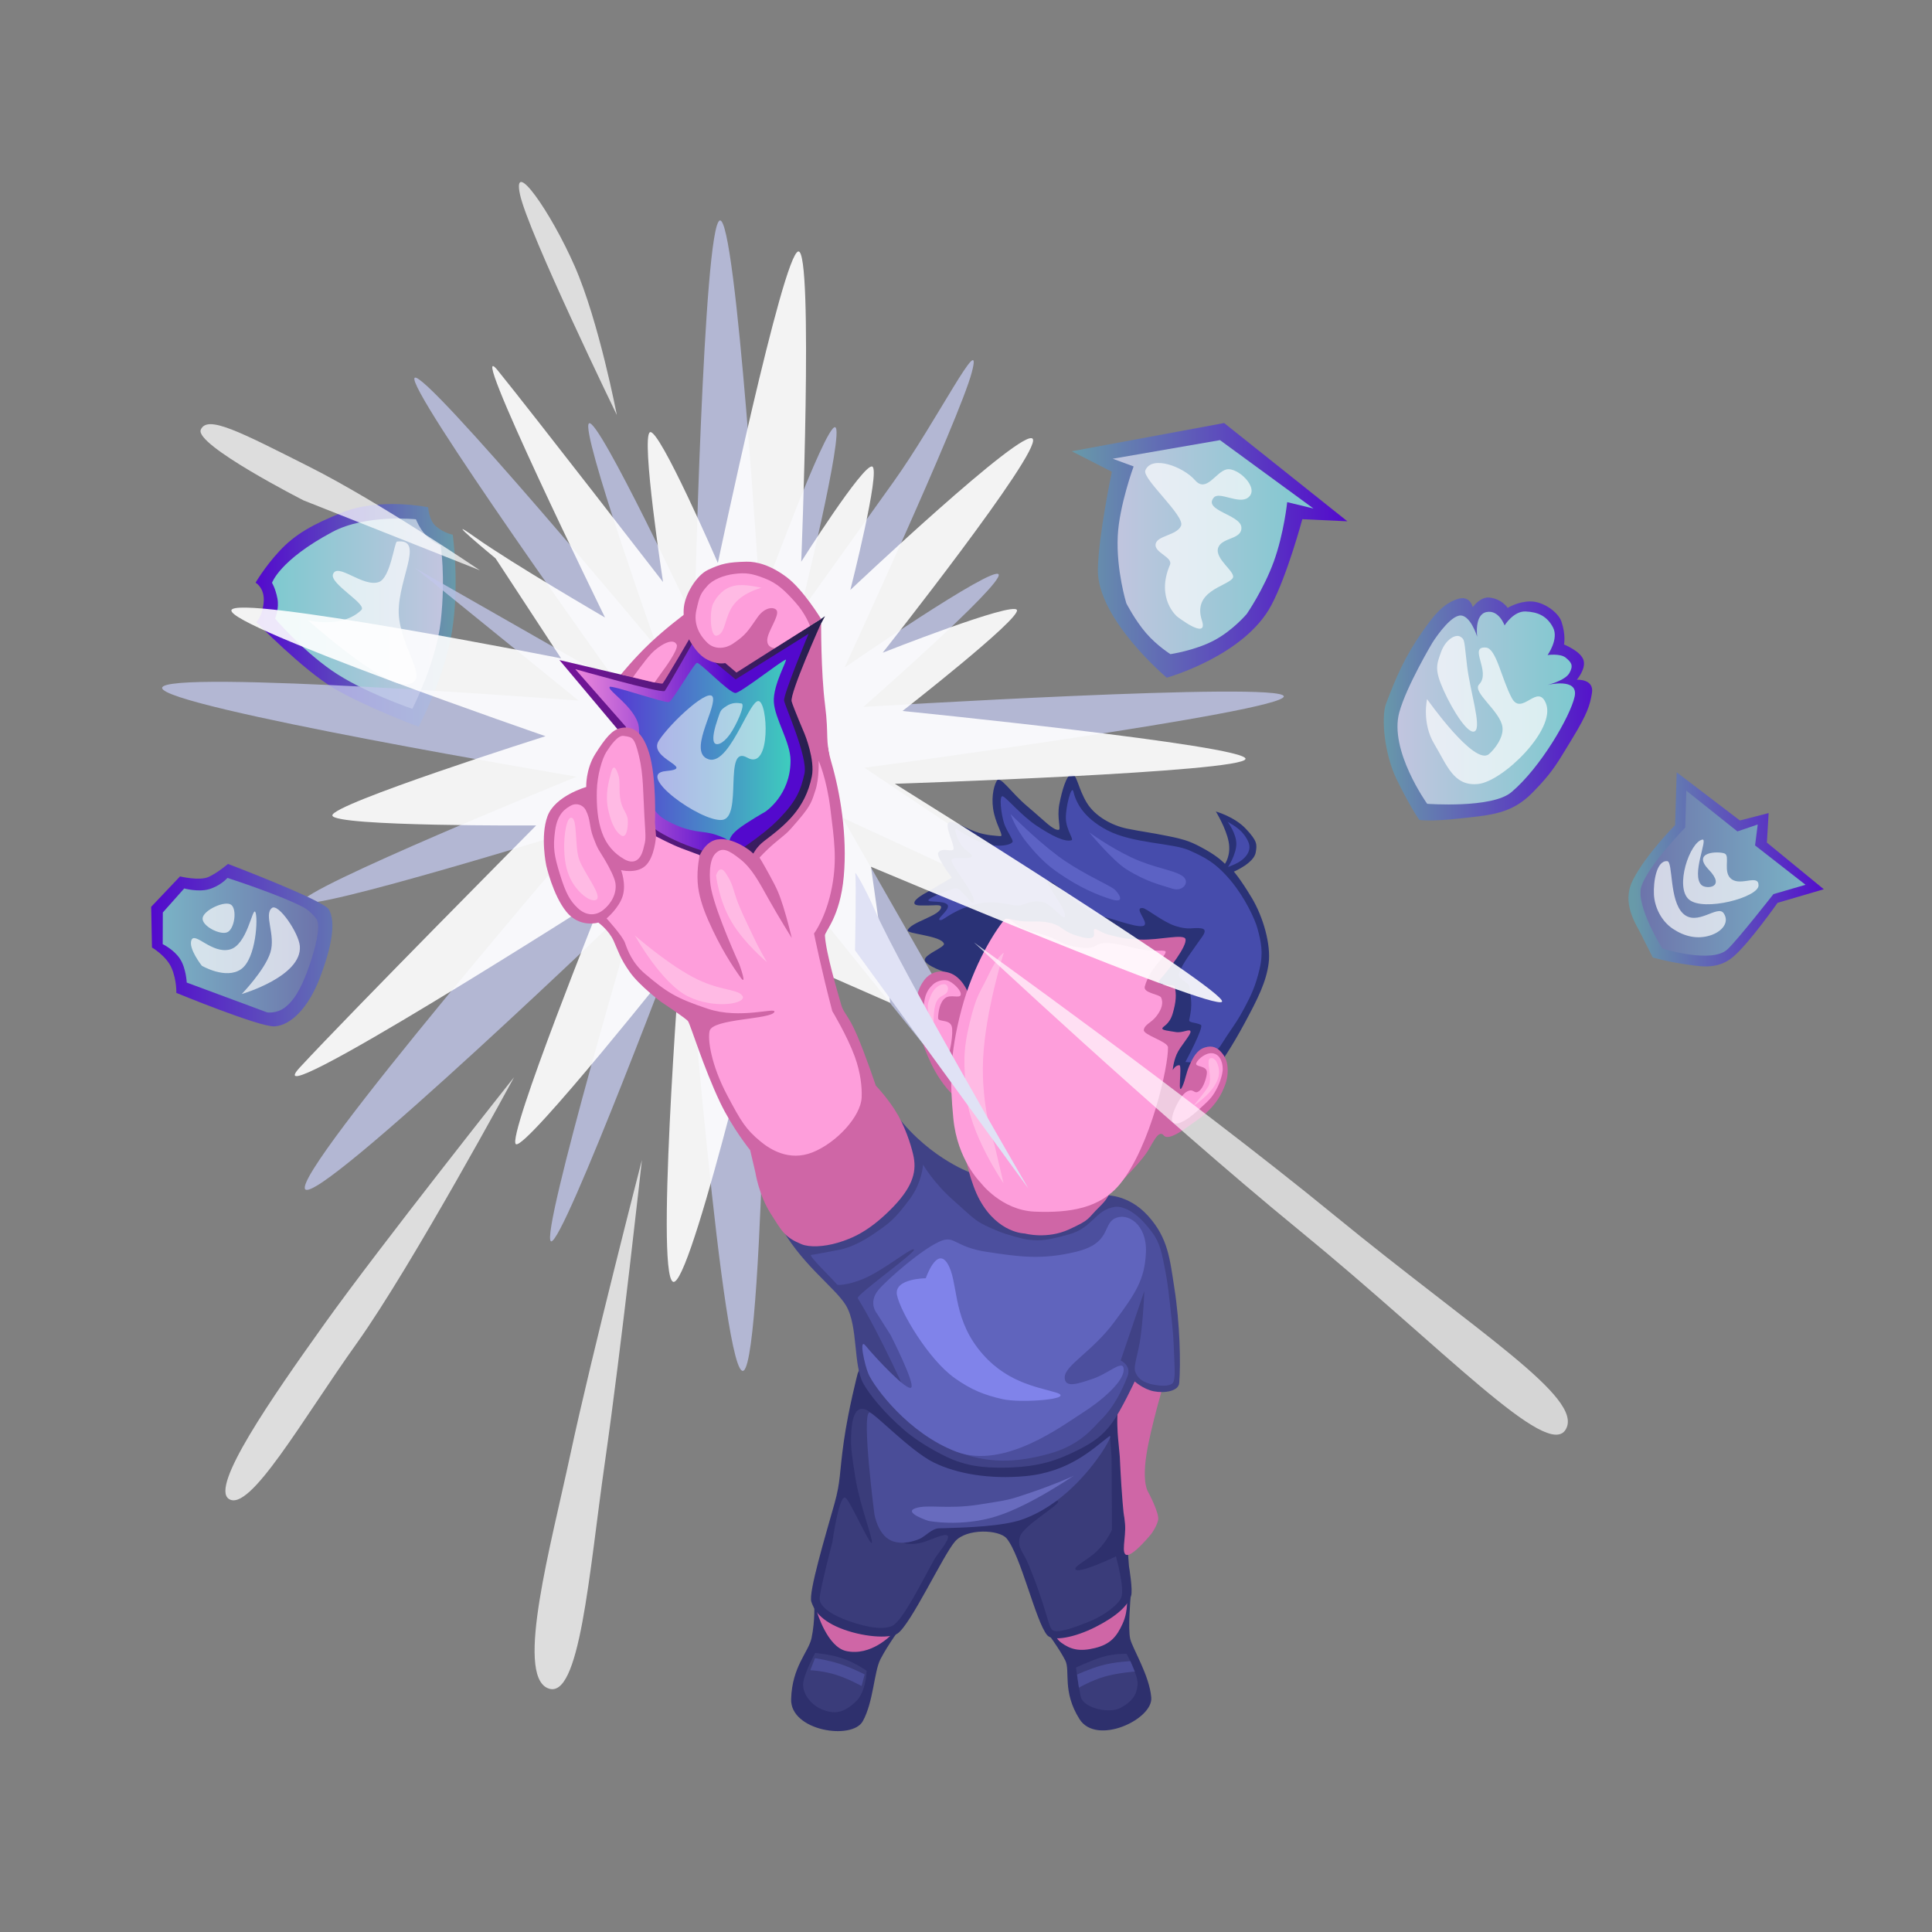 <?xml version="1.0" encoding="UTF-8" standalone="no"?>
<svg
   stroke-miterlimit="10"
   style="fill-rule:nonzero;clip-rule:evenodd;stroke-linecap:round;stroke-linejoin:round"
   viewBox="0 0 5000 5000"
   xml:space="preserve"
   version="1.1"
   id="svg1141"
   sodipodi:docname="stashh-of-the-day-nobg.svg"
   inkscape:version="1.2 (dc2aedaf03, 2022-05-15)"
   xmlns:inkscape="http://www.inkscape.org/namespaces/inkscape"
   xmlns:sodipodi="http://sodipodi.sourceforge.net/DTD/sodipodi-0.dtd"
   xmlns="http://www.w3.org/2000/svg"
   xmlns:svg="http://www.w3.org/2000/svg"
   xmlns:vectornator="http://vectornator.io"><rect x="0" y="0" width="5000" height="5000" fill="#808080" stroke="none"/><sodipodi:namedview
     id="namedview1143"
     pagecolor="#ffffff"
     bordercolor="#666666"
     borderopacity="1.0"
     inkscape:showpageshadow="2"
     inkscape:pageopacity="0.0"
     inkscape:pagecheckerboard="0"
     inkscape:deskcolor="#d1d1d1"
     showgrid="false"
     inkscape:zoom="0.1888"
     inkscape:cx="4759.0042"
     inkscape:cy="3471.928"
     inkscape:window-width="2496"
     inkscape:window-height="1575"
     inkscape:window-x="-9"
     inkscape:window-y="-9"
     inkscape:window-maximized="1"
     inkscape:current-layer="svg1141" /><defs
     id="defs1005"><linearGradient
       gradientUnits="userSpaceOnUse"
       id="a"
       x1="661.42"
       x2="1179.15"
       y1="1592.6"
       y2="1592.6"><stop
         offset="0"
         stop-color="#5309cd"
         id="stop930" /><stop
         offset="1"
         stop-color="#689aa9"
         id="stop932" /></linearGradient><linearGradient
       gradientUnits="userSpaceOnUse"
       id="b"
       x1="703.975"
       x2="1146.33"
       y1="1588.24"
       y2="1588.24"><stop
         offset="0"
         stop-color="#7ec9cf"
         id="stop935" /><stop
         offset="1"
         stop-color="#c2c5df"
         id="stop937" /></linearGradient><linearGradient
       gradientUnits="userSpaceOnUse"
       id="c"
       x1="1447.84"
       x2="2155.62"
       y1="1944.18"
       y2="1944.18"><stop
         offset="0"
         stop-color="#76149c"
         id="stop940" /><stop
         offset="1"
         stop-color="#212048"
         id="stop942" /></linearGradient><linearGradient
       gradientUnits="userSpaceOnUse"
       id="d"
       x1="1488.7"
       x2="2092.54"
       y1="1929.18"
       y2="1929.18"><stop
         offset="0"
         stop-color="#ec88db"
         id="stop945" /><stop
         offset=".661"
         stop-color="#5309cd"
         id="stop947" /></linearGradient><linearGradient
       gradientUnits="userSpaceOnUse"
       id="e"
       x1="1599.92"
       x2="2055.97"
       y1="1945.8"
       y2="1945.8"><stop
         offset="0"
         stop-color="#553dd2"
         id="stop950" /><stop
         offset="1"
         stop-color="#3dd0bd"
         id="stop952" /></linearGradient><linearGradient
       gradientUnits="userSpaceOnUse"
       id="f"
       x1="393.746"
       x2="1034.23"
       y1="2446.03"
       y2="2445.2"><stop
         offset="0"
         stop-color="#5309cd"
         id="stop955" /><stop
         offset="1"
         stop-color="#689aa9"
         id="stop957" /></linearGradient><linearGradient
       gradientUnits="userSpaceOnUse"
       id="g"
       x1="421.121"
       x2="823.495"
       y1="2446.24"
       y2="2446.24"><stop
         offset="0"
         stop-color="#7ab2c5"
         id="stop960" /><stop
         offset="1"
         stop-color="#6d74ab"
         id="stop962" /></linearGradient><linearGradient
       gradientUnits="userSpaceOnUse"
       id="h"
       x1="2773.75"
       x2="3487.01"
       y1="1424.32"
       y2="1424.32"><stop
         offset="0"
         stop-color="#689aa9"
         id="stop965" /><stop
         offset="1"
         stop-color="#5309cd"
         id="stop967" /></linearGradient><linearGradient
       gradientUnits="userSpaceOnUse"
       id="i"
       x1="2879.77"
       x2="3399.25"
       y1="1415.98"
       y2="1415.98"><stop
         offset="0"
         stop-color="#c2c5df"
         id="stop970" /><stop
         offset="1"
         stop-color="#7ec9cf"
         id="stop972" /></linearGradient><linearGradient
       gradientUnits="userSpaceOnUse"
       id="j"
       x1="3249.26"
       x2="3863.34"
       y1="2081.44"
       y2="2081.44"><stop
         offset="0"
         stop-color="#010111"
         id="stop975" /><stop
         offset="1"
         stop-color="#0d0b3b"
         id="stop977" /></linearGradient><linearGradient
       gradientUnits="userSpaceOnUse"
       id="k"
       x1="3573.1"
       x2="4160.37"
       y1="1816.62"
       y2="1816.62"><stop
         offset="0"
         stop-color="#689aa9"
         id="stop980" /><stop
         offset="1"
         stop-color="#5309cd"
         id="stop982" /></linearGradient><linearGradient
       gradientUnits="userSpaceOnUse"
       id="l"
       x1="3616.69"
       x2="4076.16"
       y1="1832.21"
       y2="1832.21"><stop
         offset="0"
         stop-color="#c2c5df"
         id="stop985" /><stop
         offset="1"
         stop-color="#7ec9cf"
         id="stop987" /></linearGradient><linearGradient
       gradientUnits="userSpaceOnUse"
       id="m"
       x1="4227.45"
       x2="4735.83"
       y1="2274.36"
       y2="2258.88"><stop
         offset="0"
         stop-color="#689aa9"
         id="stop990" /><stop
         offset="1"
         stop-color="#5309cd"
         id="stop992" /></linearGradient><linearGradient
       gradientUnits="userSpaceOnUse"
       id="n"
       x1="4245.59"
       x2="4672.73"
       y1="2259.73"
       y2="2259.73"><stop
         offset="0"
         stop-color="#6d74ab"
         id="stop995" /><stop
         offset="1"
         stop-color="#7ab2c5"
         id="stop997" /></linearGradient><linearGradient
       gradientUnits="userSpaceOnUse"
       id="o"
       x1="4376.75"
       x2="4413.22"
       y1="2244.69"
       y2="2244.69"><stop
         offset="0"
         stop-color="#6d74ab"
         id="stop1000" /><stop
         offset="1"
         stop-color="#7ab2c5"
         id="stop1002" /></linearGradient></defs><g
     vectornator:layerName="Слой 9"
     id="g1031"><path
       d="M661.42 1507.99s23.549-40.71 61.426-81.55c41.085-44.3 87.198-69.8 164.128-100.58 97.069-38.84 221.106-13.07 221.106-13.07s1.58 33.41 20.15 49.23c21.13 18 43.46 21.79 43.46 21.79s18.02 127.61-1.95 250.29c-19.96 122.67-86.41 246.69-86.41 246.69s-138.219-51.63-218.769-99.29c-80.549-47.67-201.384-171.61-201.384-171.61s15.433-12.7 19.146-50.54c3.713-37.85-20.903-51.36-20.903-51.36Z"
       fill="url(#a)"
       id="path1023" /><path
       d="M703.975 1508.42s18.961-58.39 155.921-131.57c87.677-46.85 216.544-32.91 216.544-32.91s8.95 23.54 25.21 40.71c16.85 17.8 38.71 27.21 38.71 27.21s13.18 79.27.37 195.48c-11.76 106.58-73.58 227.13-73.58 227.13s-128.411-43.53-208.154-98.9c-79.742-55.36-147.114-134.63-147.114-134.63s11.284-25.83 6.002-52.43c-5.281-26.6-13.909-40.09-13.909-40.09Z"
       fill="url(#b)"
       id="path1025" /><path
       d="M1027.33 1401.54c-6.63.81-16.77 94.79-47.175 104.89-41.768 13.88-106.894-51.97-118.368-20.23-8.96 24.79 89.037 77.14 73.395 92.46-50.258 49.22-138.539 26.32-138.539 26.32s195.156 174.43 255.817 166.35c60.67-8.07-5.45-76.73-19.14-167.54-13.7-90.81 71.8-211.83-5.99-202.25Z"
       fill="#fff"
       fill-opacity=".689"
       id="path1027" /><path
       d="M1797.07 1607.67s-248.77-529.45-272.74-512.04c-23.96 17.42 176.88 581.71 176.88 581.71s-602.33-722.473-628.07-699.556c-25.74 22.916 525.11 791.226 525.11 791.226l-523.67-298.85 422.49 342.85s-1076.208-82.03-1077.509-32.75c-1.301 49.28 1072.299 229.86 1072.299 229.86s-718.241 292.34-709.053 324c9.187 31.65 745.803-197.38 745.803-197.38s-770.371 894.2-738.996 940.74c31.376 46.55 864.506-754.57 864.506-754.57s-258.55 876.77-228.13 889.59c30.43 12.83 349.82-838.28 349.82-838.28s95.62 1214.41 149.15 1172.57c53.54-41.85 64.99-1339.96 64.99-1339.96l833.92 1034.6-643.24-1124.91 809.76 374.15-752.94-503.76s1085.68-145.29 1085.02-184.66c-.66-39.37-1087.66 27.17-1087.66 27.17s361.85-317.31 349.64-342.83c-12.21-25.51-398.47 240.77-398.47 240.77s297.36-643.39 328.96-763.493c31.6-120.1-91.38 127.713-202.55 283.093-111.17 155.38-242.13 338.43-242.13 338.43s116.73-473.34 91.04-479.84c-25.7-6.5-193.83 453.84-193.83 453.84s-62.03-1000.891-104.63-988.821c-42.6 12.069-65.77 1037.101-65.77 1037.101Z"
       fill="#c2c7eb"
       fill-opacity=".775"
       id="path1029" /></g><g
     vectornator:layerName="Слой 4"
     id="g1075"><path
       d="M2107.14 4148.99s2.85 43.82-6.91 90.45c-7.47 35.7-50.42 73.17-52.81 157.97-2.32 82.24 157.71 106.79 185.35 57.22 28.01-50.24 28.98-127.99 45.82-160.62 19.92-38.58 54.59-85.05 54.59-85.05l-64.93-80.22-161.11 20.25Zm599.48 70.95s35.18 46.81 50.4 77.43c13.31 26.77-8.56 79.9 36.69 151.65 43.89 69.59 190.47.83 185.8-55.73-4.72-57.33-48.16-126.14-54.45-151.62-6.42-26.02.99-108.34.99-108.34l-98.61-30.45-120.82 117.06Z"
       fill="#2e306d"
       id="path1033" /><path
       d="M2724.21 4210.94s2.85 26.09 22.36 40.34c24.3 17.76 47.64 23.62 87.25 13.82 39.61-9.79 55.97-28.8 71.69-63.4 15.88-34.91 10.5-72.15 10.5-72.15l-59.29 7.33-85.96 69.96-46.55 4.1Zm-610.15-40.24s26.54 91.26 75.78 102.15c64.37 14.24 116.66-41.76 116.66-41.76l-36.99-47.05-155.45-13.34Z"
       fill="#cf66a6"
       id="path1035" /><path
       d="M2219.56 3555.02s-23.91 91.6-35.87 175.99c-11.95 84.39-7.5 101.25-24.39 161.41-22.6 80.52-67.47 229.24-59.6 252.7 5.23 15.6 17.26 45.17 74.06 68.3 56.8 23.12 127.79 28.32 148.87 14.25 34.23-22.85 117.62-201.89 148.69-238.04 30.36-35.33 114.67-30.87 133.62-8.44 36.79 43.57 75.47 215.7 105.23 250.71 14.13 16.63 70.53 6.47 125.43-21.45 54.9-27.91 83.22-55.05 91.61-80.05 5.13-15.25-5.41-76.76-5.41-76.76l-24.31-318.58-1.24-110.01-467.22 66.16-199.63-160.1-9.84 23.91Z"
       fill="#2e306d"
       id="path1037" /><path
       d="M2738.49 3885.4c3.93 10.23-92.16 63.32-99.28 92.81-7.12 29.49 8.72 35.11 25.05 76.49 15.29 38.72 18.61 46.96 32.61 89.16 14 42.2 18.65 66.12 25.59 73.67 10.43 11.36 52.67-3.33 95.66-20.57 42.98-17.25 77.95-46.08 84-63.37 8.69-24.79-14.06-105.71-14.06-105.71s-102.53 49.53-105.1 32.29c-1.17-7.85 35-25.29 56.64-46.58 25.9-25.49 38.17-54.68 38.17-54.68l-1.03-188.4-4.12-53.53-127.65 125.6-121.48 94.71s111.07-62.12 115-51.89Zm-495.74-236.27c-40.36-19.33-39.77 58.46-40.19 74.31-.41 15.85.02 33.79 11.7 104.24 11.67 70.44 46.99 159.73 41.78 165.27-5.21 5.53-53.37-102.83-66.9-116.01-16.86-16.43-34.93 113.83-34.93 113.83s-34.02 130.09-33.05 147.7c.98 17.61 25.1 37.1 61.87 51.61 42.13 16.63 97.98 31.32 126.6 17.35 26.87-13.12 77.84-117.27 109.18-173.24 5.52-9.85 39.53-49.61 34.32-58.9-5.41-9.64-40.12 8.91-66.43 16.66-24.16 7.11-56.84 3.77-47.27-4.56 14.99-13.05 107.98-43.01 100.57-44.4-15.65-2.94-137.09-12.88-137.09-12.88l-4.9-71.41s9.83-178.41-55.26-209.57Z"
       fill="#3a3c7a"
       id="path1039" /><path
       d="M2923.91 3591.38c-30.07 19.81-30.81 38.5-32.12 73.45-1.18 31.64 2.33 63.21 2.33 63.21l3.88 41.45s2.72 63.42 7.13 116.58c4.4 53.17 3.23 23.23 6.43 57.76 3.19 34.54-12.29 81.76 6.34 80.39 18.63-1.37 61.71-54.6 61.71-54.6s12.99-17.33 17.49-34.97c4.5-17.64-25.91-73.84-25.91-73.84s-15.48-21.35-4.63-93.73c10.85-72.38 48.03-195.78 48.03-195.78s-59.63-33.16-91.16-21.27c-5.91 2.23 5.22 38.23.48 41.35Z"
       fill="#cf66a6"
       id="path1041" /><path
       d="M2014.05 3161.61c53.09 106.43 147.52 169.77 175.48 217.15 32.15 54.49 17.71 155.47 45.7 203.57 16.04 27.56 51.93 73.28 105.56 119.24 44.97 38.54 110.98 71.71 134.7 79.59 23.72 7.88 56.31 19.37 135.4 16.84 80.85-2.59 126.18-19.36 175.8-43.8 42.22-20.8 67.28-38.79 91.22-71.59 23.94-32.79 58.69-107.52 58.69-107.52s21.65 19.9 49.01 25.48c27.36 5.59 64.42.28 66.21-21.41 4.1-49.65 2.05-153.26-12.77-247.13-11.38-72.12-15.35-127.34-67.84-185.41-52.48-58.07-112.52-53.19-112.52-53.19l-144.33 96.37-120.91-50.28-82.35-104.95s-120.72-42.98-207.33-171.4c-71.72-106.34-336.96 203.72-289.72 298.44Z"
       fill="#404286"
       id="path1043" /><path
       d="M2579.29 2021.35c-8.93 16.19-15.19 49.3-6.52 85.1 8.21 33.92 25.57 58.25 16.32 57.46-10.58-.9-37.06-1.58-63.8-11.22-28.58-10.29-57.49-29.42-68.56-24.82-14.91 6.19 13.54 56.87 11.11 69.42-1.89 9.75-31.38-6.08-39.88 10.02-5.23 9.92 35.29 63.98 35.29 63.98l-66.02 38.83s-31.82 16.25-30.85 26.9c.74 8.09 16.83 6.18 37.08 6.26 18.37.06 34.67-3.63 31.83 6.6-5.97 21.51-78.06 36.25-86.18 57.75-3.5 9.28 87.17 13.59 93.82 34.69 2.9 9.2-49.3 26.86-49.58 41.75-.27 14.89 57.63 33.76 57.63 33.76l63.78 67.6 109.39-188.36 92.28 12.99 83.35 40.94 54.06-23.08 143.22 34.26 2.21 66.97-18.14 36.77 57.12 13.03-44.4 93.55 29.56 24.3-12.74 85.6 36.14 60.18 115.59-97.11s24.63-34.65 57.88-96.14c35.71-66.02 56.53-108.24 62.94-156.01 6.41-47.78-13.75-120.02-43.79-169.92-30.03-49.91-46.18-67.59-46.18-67.59s52.09-22.09 56.59-49.83c3.34-20.58 4.61-28.83-25.27-60.75-29.88-31.91-77.97-45.06-77.97-45.06s26.47 43.11 33.11 78.35c6.63 35.23-9.61 57.13-9.61 57.13s-15.1-17.19-50.19-36.76c-35.1-19.57-49.12-25.5-97.46-35.23-48.35-9.73-65.43-11.09-105.63-19.2-37.13-7.49-81.87-30.55-103.96-66.52-22.95-37.36-25.97-76.5-39.91-74.32-12.93 2.02-24.67 42.45-31.43 77.62-6.77 35.18 5.03 65.55-1.58 66.35-14.62 1.75-36.74-23.53-80.78-60.44-44.04-36.92-70.94-81.98-79.87-65.8Z"
       fill="#2a3276"
       id="path1045" /><path
       d="M2595.6 2060.96c-11.11-5.24-4.33 48.78 3.5 71.34 6.53 18.83 23.49 41.32 21.53 46.22-3.32 8.33-41.86 18.9-91.71-2.69-24.66-10.68-41.76-24.26-53.6-30.06-7.58-3.71 1.49 25.88 11.85 40.42 11.75 16.48 30.51 25.35 28.28 29.37-6.41 11.54-55.19-2.89-53.01 12.4 2.14 14.96 56.83 80.2 58.14 103.02 1.31 22.82-32.49-32.49-45.31-32.06-11.24.37-69.84 23.15-72.54 30.38-2.7 7.24 39.98-.02 49.45 12.37 9.48 12.39-37.19 41.46-16.24 39.32 6.98-.71 37.12-29.9 96.16-42.25 50.7-10.6 91.19 8.43 108.51 4.24 17.32-4.18 30.94-14.21 57.49-8.44 26.55 5.78 59.3 57.01 58 33.12-1.31-23.89-64.21-96.21-39.46-86.81 26.53 10.07 81.82 79.84 145.17 93.47 26.6 5.72 90.73 31.03 100.21 19.88 8.67-10.2-28.47-45.62-5-44.27 10.27.59 51.02 35.47 84.72 46.45 35.97 11.73 45.39 3.01 66.7 6.13 21.32 3.13 0 24.4-7.47 36.08-7.46 11.68-41.19 54.43-50 80.43-4.95 14.63 25.65 21.99 27.27 35.68 3.63 30.61 8.82 43.07-.52 84.58-1.84 8.17 14.69 5.75 30.1 12.97 9.4 4.41-39.96 95.99-39.96 95.99s39.6 7.36 67.31-17.81c27.72-25.17 19.84-19.65 41.29-51.57 21.44-31.93 27.01-38.41 44.41-71.01 17.39-32.59 28.29-55.86 38.76-99.4 10.46-43.53 3.9-71.09-5.15-105.09-6.35-23.88-32.57-80.52-69.56-124.57-39.6-47.15-68.07-60.53-106.98-78.07-42.38-19.1-145.99-17.48-211.88-51.83-65.89-34.35-82.02-75.77-88.14-100.3-4.82-19.29-20.18 40.02-19.5 69.42.69 29.39 21.44 54.71 14.75 56.54-18.7 5.1-51.43-11.91-89.81-37.17-38.39-25.26-76.64-71.19-87.76-76.42Z"
       fill="#464cac"
       id="path1047" /><path
       d="M2505.27 2568.8s-15.6-41.4-49.39-51.42c-26.75-7.94-50.32-.54-65.66 21.38-12.83 18.32-16.21 32.74-20.47 56.19-4.25 23.45 9.78 79.41 9.78 79.41s19.71 68.85 52.62 117.67c28.77 42.67 43.64 47.31 43.64 47.31s12.7 181.67 60.19 267.14c47.5 85.47 116 85.78 116 85.78s57.42 15.87 114.94-10.67c57.53-26.53 45.39-25.99 78.79-58.63 33.39-32.63 22.11-40.04 37.57-58.09 15.25-17.77 13.64.2 21.3-9.05 11.89-14.38 39.83-40.4 61.69-70.76 15.11-20.99 31.01-64.29 45.58-46.53 13.51 16.46 60.71-21.78 88.88-41.57 28.17-19.78 50.55-46.2 62.12-71.11 8.85-19.07 14.54-34.14 14.42-55.38-.13-21.25-4.88-33.3-15.42-45.97-10.54-12.67-23.67-20.04-44.11-13.52-20.44 6.52-30.42 26.14-39.33 46.12-8.91 19.97-10.46 36.62-17.82 53.39-15.01 34.19-.43-53.13-8.27-53.71-9.92-.74-17.28 12.34-17.28 12.34s1.38-19.92 10.1-40.42c8.73-20.5 37.49-50.92 35.87-59.25-1.62-8.32-19.9 4.62-38.27 1.47-18.37-3.15-36.05-4.41-34.62-9.77 1.44-5.37 18.22-9.2 26.81-38.12 8.59-28.92 10.37-50.48 4.98-69.56-2.3-8.12-55.42.56-36.53-20.18 22.44-24.64 68.32-84.44 64.81-102.47-2.96-15.28-68.31 2.69-116.44.8-48.13-1.89-49.17-5.28-74.59-10.55-25.42-5.27-34.91-15.67-42.44-16.46-10.99-1.14 6.79 21.68-14.02 23.33-11.03.87-28.28-4.1-43.55-9.62-25.46-9.21-30.97-22.51-56.67-29.16-28.92-7.48-46.78-2.25-76.64-5.17-29.85-2.92-36.89-11.12-44.55-2.29-37.87 43.6-94.02 187.1-94.02 187.1Z"
       fill="#cf66a6"
       id="path1049" /><path
       d="M2599.68 2380.04c-22.18 25.68-80.18 114.41-111.36 232.57-31.18 118.16-30.1 188.92-21.07 282.25 10.31 106.58 70.07 165.26 70.07 165.26s53.65 72.03 140.68 75.6c91.82 3.76 169.7-9.03 220.88-71.91 79.03-97.09 125.29-305.48 123.84-353.35-.46-15.35-65.11-31.96-62.56-45.39 2.74-14.45 18.97-17.57 32.67-35.24 14.47-18.68 18.03-34.66 12.32-47.89-3.89-8.98-47.24-11.73-42.47-28.83 14.1-50.54 56.27-79.64 53.89-90.2-1.24-5.55-25.1-.03-57.75-4.83s-51.41-14.51-89.84-17.33c-38.43-2.83-25.85 17.58-73.24 11.74-47.4-5.83-51.01-18.22-87.63-30.43s-35.8-9.33-58.86-18.42c-23.07-9.09-40.7-33.87-49.57-23.6Z"
       fill="#fe9edb"
       id="path1051" /><path
       d="M1857.82 1456.93s-151.91-350.59-175.72-338.34c-23.81 12.25 33.8 387.63 33.8 387.63s-338.03-436.88-427.79-547.664c-89.76-110.78 277.62 639.494 277.62 639.494s-239.87-139.38-336.29-207.86c-96.41-68.47 51.89 53.87 51.89 53.87l1.65 1.71L1452 1703.76s-845.966-167.26-853.146-124.24c-7.18 43.01 812.836 325.72 812.836 325.72s-556.011 176.41-551.552 205.31c4.46 28.89 527.372 25.74 527.372 25.74s-480.382 484.4-611.759 626.5c-131.378 142.1 785.749-443.43 785.749-443.43s-252.23 626.74-226.25 641.8c25.97 15.07 425.24-487.78 425.24-487.78s-67.92 873.42-14.38 843.48c53.55-29.93 247.71-857.51 247.71-857.51l310.09 136-49.84-352.16s891.62 375.87 908.42 349.27c16.81-26.61-846.64-564.04-846.64-564.04s903.36-29.84 907.56-64.42c4.2-34.59-887.71-123.98-887.71-123.98s304.1-237.23 296.16-261.13c-7.94-23.89-347.45 110.31-347.45 110.31s410.27-518.54 388.41-553.28c-21.86-34.74-472.14 390.89-472.14 390.89s79.15-310.47 56.69-319.4c-22.47-8.92-183.76 246.23-183.76 246.23s32.52-808.129-7.51-802.913c-40.03 5.217-208.28 806.203-208.28 806.203Z"
       fill="#fff"
       fill-opacity=".902"
       id="path1053" /><path
       d="m1709.36 1764.87 4.59-12.2 57.81-159.7 139.94 139.86 213.85-131.6 9.59-6.6-10.34 19.56-27.42 125.4s22.1 82.01 36.04 147.89c16.43 77.66 22.2 148.65 22.2 148.65s-20.23 66.52-55.7 109.69c-35.46 43.17-96.67 60.96-96.67 60.96l-43.63 58.58-39.4 30.03-43.1-30.23-63.47-5.13s-176.79-44.09-229.12-166.16c-11.82-27.56-22.79-73.7-25.09-126.97-1.09-25.15 39.62-78.56 39.62-78.56l-151.22-180.09 155.95 36.7 105.57 19.92Z"
       fill="url(#c)"
       id="path1055" /><path
       d="m1488.7 1731.72 131.39 149.51-21.93 148.34s37.41 83.73 117.41 128.94c80 45.21 169.85 59.62 169.85 59.62s85.33-51.12 132.59-100.76c43.74-45.95 54.16-72.07 63.88-115.19 9.51-42.2-51.14-176.68-52.67-189.08-1.99-16.08 63.32-172.87 63.32-172.87l-188.89 118.06-112.15-92.68s-68.92 121.57-71.42 122.78c-11.9 5.78-231.38-56.67-231.38-56.67Z"
       fill="url(#d)"
       id="path1057" /><path
       d="M1803.77 1715.45c-7.8 1.41-62.59 97.85-72.42 101.46-9.83 3.6-149.76-44.96-153.65-39.14-4.3 6.43 27.82 27.97 51.94 57.28 8.72 10.58 16.39 22.18 20.92 34.45 11.39 30.78-11.53 96.96 11.96 162.97 23.49 66.01 43.65 81.31 68.38 94.1 61.17 31.64 86.97 22.1 120.43 33.45 33.46 11.34 30.6 14.59 30.6 14.59l6.43.65s-.53-11.75 21.47-29.27c22.01-17.52 70.5-45.14 70.5-45.14s65.45-42.21 65.58-132.25c.08-48.11-40.73-107.72-43.24-152.16-2.51-44.44 37.25-111.36 30.71-109.26-12.73 4.08-117.75 86.83-130.25 86.3-16.75-.71-91.56-79.44-99.36-78.03Z"
       fill="url(#e)"
       id="path1059" /><path
       d="M1603.64 1884.92c-20.04 4.91-37.55 25.94-62.87 65.98-25.33 40.04-23.68 85.84-23.68 85.84s-80.92 22.88-100.2 75.71c-19.29 52.83-3.09 127.85-3.09 127.85s16.86 75.64 51.69 118.99c34.83 43.35 82.85 28.29 82.85 28.29s27.12 19.21 39.77 47.35c12.65 28.14 16.87 45.52 42 80.95 25.13 35.44 80.56 76.79 80.56 76.79s64.8 42.82 69.92 50.16c6.58 9.45 39.64 118.81 82.92 209.94 31.69 66.73 77.91 123.87 77.91 123.87l13.38 57.12s9.12 58.98 39.3 106.37c30.18 47.39 36.66 61.92 80.44 79.95 20.35 8.37 57.11 6.79 92.86-3.67 41.27-12.07 82.07-31.58 135.37-84.08 56.76-55.89 69.65-96.15 61.97-137.24-3.34-17.87-16.41-66.16-40.21-108.22-23.61-41.73-57.97-77.3-57.97-77.3s-26.21-78.31-48.5-130.35c-22.3-52.03-34.61-56.66-40.67-77.79-10.21-35.54-39.87-135.09-42.49-180.03-.66-11.15 39.2-46.86 48.78-153.16 9.57-106.3-9.43-217.08-31.67-293.84-17.73-61.17-5.98-64.73-16.83-150.55-10.85-85.81-10.08-211.22-10.08-211.22s-81.77 182.09-76.34 202.58c3.84 14.45 33.59 84.24 33.59 84.24s27.53 66.81 18.64 110.09c-17.32 84.36-68.5 125.45-122.91 166.73-20.33 15.43-28.36 32.81-28.36 32.81l-10.44-8.81s-50.6-39.32-90.51-25.79c-32.92 11.16-44.89 57.51-44.89 57.51l-8.26 33.71-89.6-10.29-6.94-75.78-4.09-51.23s4.96-115.93-15.6-181.44c-20.56-65.51-52.23-67.8-75.75-62.04Z"
       fill="#cf66a6"
       id="path1061" /><path
       d="M1769.88 1571.37c-3.6 33.57 7.62 71.77 7.62 71.77s19.39 44.24 48.33 61.43c28.93 17.19 51.08 11.44 51.08 11.44l28.95 24.56 219.03-138.84s-45.47-74.61-87.38-106.75c-41.92-32.16-79.36-41.98-105.97-41.34-46.96 1.12-65.12 5.07-99.26 21.2-30.13 14.23-58.8 62.97-62.4 96.53Z"
       fill="#cf66a6"
       id="path1063" /><path
       d="M1606.92 1745.67s34.08-42.19 75.13-81.1c41.04-38.91 89.04-74.53 89.04-74.53l20.83 49.98s-72.98 126.02-77.27 128.94c-4.28 2.92-107.73-23.29-107.73-23.29Z"
       fill="#cf66a6"
       id="path1065" /><path
       d="M2354.57 3102.96c-39.57 52.92-50.5 60.85-93.23 90.2-32.79 22.52-64.57 36.7-90.21 41.44-24.57 4.54-59 11.59-71.81 13.12-8.62 1.03 55.59 62.39 66.79 76.45 3.15 3.95 43.59-1.55 81.08-20.38 10.09-5.07 20.46-11 30.68-17.23 43.32-26.45 83.76-58.33 87.63-52.67 4.78 7-150.61 117.94-145.71 125.82 57.54 92.61 134.59 265.97 134.59 265.97s28.05 94.13 115.05 128.63c87.01 34.51 158.14 31.37 242.96 8.74 84.83-22.63 117.12-69.41 138.37-90.17 33.31-32.54 55.24-79.75 67.23-111.05 10.86-28.32-17.74-40.82-17.74-40.82l61.18-179.69s-2.15 64.88-9.85 120.69c-5.6 40.6-18.66 73.51-13.86 87.3 8.86 25.52 32.83 31.81 53.94 35.27 21.03 3.46 38.95 1.63 44.08-6.22 7.3-11.17 3.53-48.27 2.2-88.41-1.33-40.14-4.6-64.71-10.34-117.24s-8.24-67.55-17.26-111.47c-9.02-43.9-17.72-61.92-48.77-96.41-31.04-34.49-60.43-43.68-75.41-41.55-52.94 7.53-56.56 54.38-121.44 71.83-52.28 14.07-67.92 17.04-104.37 13.14-12.62-1.35-55.86-13.5-72.87-20.33-66.16-26.56-64.05-32.35-118.13-79.67s-80.43-94.34-80.43-94.34-2.41 46.32-34.35 89.05Z"
       fill="#4c4f9e"
       id="path1067" /><path
       d="M2109.55 4277.87s-31.6 58.39-31.13 82.7c.48 24.3 20.48 53.36 53.46 65.21 32.98 11.85 54.6 4.02 82.33-21.45 27.72-25.48 28.57-80.45 28.57-80.45s-27.91-20.1-61.22-31.6c-33.3-11.51-72.01-14.41-72.01-14.41Zm674.91 37.74s38.38-18.05 68.19-27.29c29.81-9.24 62.76-8.37 62.76-8.37s31.09 55.35 28.66 80.61c-2.48 25.72-13.2 42.4-43.54 59.16-30.33 16.77-96.58-.04-103.22-27.71-6.64-27.68-12.85-76.4-12.85-76.4Z"
       fill="#3a3c7a"
       id="path1069" /><path
       d="m2109.08 4291.4-12.02 31.13s31.91 1.21 65.11 11.43c33.19 10.22 67.65 29.47 67.65 29.47l7.96-30.02s-32.12-16.76-64.29-27.26c-32.17-10.51-64.41-14.75-64.41-14.75Zm678.38 42.43 4.75 33.82s32.22-18.49 65.54-28.31c33.31-9.82 79.02-13.39 79.02-13.39l-11.27-26.89s-41.07 1.82-73.68 10.84c-32.62 9.03-64.36 23.93-64.36 23.93Z"
       fill="#4a4d98"
       id="path1071" /><path
       d="M1476.44 3762.33c-50.67 237.07-142.83 569.76-59.28 606.49 83.55 36.73 107.33-299.43 148.21-583.69 42.83-297.87 95.93-783.26 95.93-783.26s-130.34 505.42-184.86 760.46Zm-635.332-338.04c-141.438 197.98-296.544 422.49-249.053 454.79 54.142 36.81 189.911-204.83 331.348-402.82 141.437-197.98 407.147-688.68 407.147-688.68s-348.005 438.72-489.442 636.71Zm-39.899-2215.96c-180.63-91.01-264.879-135.37-281.581-96.33-16.702 39.04 265.834 182.94 265.834 182.94l456.688 181.1s-260.31-176.7-440.941-267.71Zm544.501-705.209c20.56 97.104 250.62 570.819 250.62 570.819s-46.34-242.15-108.99-384.854c-62.66-142.705-162.2-283.07-141.63-185.965Z"
       fill="#fff"
       fill-opacity=".733"
       id="path1073" /></g><g
     vectornator:layerName="Слой 3"
     id="g1085"><path
       d="M3096.14 2750.76c-5.59 11.99 27.63 5.15 27.3 25-.17 9.83-7.87 39.36-20.88 48.4-13.24 9.2-12.71-10.39-32.74 2.01-16.83 10.41-42.72 64.56-35.54 76.82 7.17 12.26 33.48.24 64.25-27.78 30.76-28.02 36.51-32.85 48.1-53.2 11.59-20.35 16.9-42.77 17.56-50.9 1.31-16.27-4.1-40.06-23.22-44.76-18.5-4.55-39.91 13.84-44.83 24.41Zm-644.63-213.37c12.02 2.87 36.23 24.25 34.98 36.27-1.26 12.01-25.93-1.57-40.32 9.31-14.39 10.89-17.78 36.12-18.43 51.21-.58 13.25 34.6.28 36.46 28.09 1.85 27.8-9 87.05-23.44 88.01-14.43.97-25.83-48.36-36.43-81.18-10.59-32.83-16.04-47.33-12.69-74.5 3.35-27.16 14.26-38.46 22.83-46.7 8.57-8.23 25.01-13.38 37.04-10.51Zm-600.1-328.36c-17.48 17.73-16.36 65.73-10.68 92.62 14.06 66.59 72.6 193.85 72.6 193.85s22.52 61.59 2.38 33.03c-20.15-28.56-51.23-74.96-82.96-147.25-14.41-32.82-25.09-66.05-27.17-97.43-2.49-37.75 5.29-70.84 5.29-70.84s-19.45-7.06-47.22-17.61c-27.77-10.56-65.93-30.91-65.93-30.91s-3.09 54.96-28.16 76.87c-23.48 20.51-62.26 10.5-62.26 10.5s13.76 35.27 4.39 66.54c-9.38 31.26-41.89 58.52-41.89 58.52s41.42 45.08 47.79 63.5c6.8 19.68 19.07 52.3 52.31 80.33 55.36 46.68 78.88 62.47 162.37 90.1 83.48 27.63 175.92-4.74 171.89 7.73-6.46 20.03-159.83 17.03-167.68 49.41-5.35 22.05 3.66 87.48 45.51 166.62 36.42 68.88 48.58 88.32 86.15 119.45 23.81 19.72 73.66 52.67 135.04 28.08 61.37-24.59 124.66-92.65 126.79-142.15 1.08-25.14-2.35-63.48-18.09-106.29-19.76-53.73-57.92-116.84-57.92-116.84-28.01-105.79-47.3-200.9-47.3-200.9s31.87-41.8 46.73-121.64c13.22-71.06 5.48-120.88-4.26-200.39-9.75-79.51-30.5-125.05-30.5-125.05s1.82 46.27-8.36 76.51c-9.18 27.22-10.07 37.06-43.64 76.52-33.57 39.45-29.72 32.82-60.5 58.79-26.12 22.05-40.41 38.88-40.41 38.88s7.86 12.19 26.36 46.12 23.79 45.31 35.03 80.66c11.25 35.36 21.96 81.18 21.96 81.18s-32.68-52.04-60.36-101.44c-23.83-42.51-42.36-78.52-73.03-102.63-30.67-24.12-46.8-32.18-64.27-14.44Z"
       fill="#fe9edb"
       id="path1077" /><path
       d="M1515.92 2096.57c13.11 25.18 8.47 41.13 19.36 70.34 12.25 32.87 14.73 32.49 29.08 56.59 14.35 24.09 26.57 49.06 28.45 62.41 3.72 26.44-10.78 52.71-32.03 69.4-21.25 16.68-45.89 13.65-66.04-5.63-18.98-18.16-30.18-36.55-45.38-86.01-15.2-49.45-18.98-70.16-12.64-114.86 6.34-44.71 27.74-56.57 40.92-64.08 13.19-7.5 30.84-2.45 38.28 11.84Zm97.98-192.07c22.95 3.48 27.53 2.41 39.57 51.04 12.05 48.62 10.72 97.6 14.33 158.42 3.61 60.82 4.25 56.22-3.14 84.24-7.38 28.01-24.23 39.9-49.68 25.11-25.51-14.83-45.45-36.32-57.07-68.91-11.21-31.45-14.27-67.71-13.34-107.79.94-40.08 13.64-83.45 24.93-100.94 11.29-17.49 29.62-43.42 44.4-41.17Zm137.48-235.81c5.44 12.63-37.52 69.57-34.8 65.81 2.71-3.75-22.65 31.83-22.65 31.83l-55.87-13.58s29.98-42.72 47.86-61.64 56.29-43.75 65.46-22.42Zm50.9-90.01c-8.45 37.2 9.03 66.47 28.62 85.15 19.58 18.68 47.84 14.35 65.81 2.14 33.99-23.09 38.19-31.81 63.92-68.66 20.34-29.14 46.33-26.73 50.06-16.24 5.27 14.85-24.36 53.9-25.06 75.09-.7 21.18 19.47 21.17 19.47 21.17l91.15-57.39s-11.01-31.4-38.14-61.5c-27.13-30.09-46.23-48.92-79.12-61.68-32.9-12.76-49.06-15.35-79.65-11.31-25.71 3.39-54 13.88-68.88 30.9-17.46 19.96-19.74 25.13-28.18 62.33Z"
       fill="#fe9edb"
       id="path1079" /><path
       d="M3177.33 2127.13s22.15 29.47 22.31 56.42c.15 26.95-21.47 60.36-21.47 60.36s19.79-7.92 25.85-11.48c13.06-7.68 24.38-18.01 28.35-31.58 3.27-11.2.45-22.97-13.31-41.4-13.76-18.42-41.73-32.32-41.73-32.32Z"
       fill="#464cac"
       id="path1081" /><path
       d="M2272.69 3339.17c21.5-26.7 119.48-111.97 164.87-128.53 33.75-12.31 35.04 16.95 116.98 29.33 81.95 12.38 141.76 21.29 231.28-.66 89.52-21.94 67.38-70.03 99.39-86.06 33.15-16.6 83.13 16.01 80.5 86.75-2.63 70.74-26.27 106.36-82.18 181.67-55.91 75.32-127.07 111.67-128.07 142.09-1 30.43 35.71 16.9 72.18 4.73 42.9-14.31 80.66-53.28 80.5-23.39-.16 29.89-54.18 77.98-106.37 111.09-52.19 33.11-202.87 147.57-326.87 100.79-124-46.78-211.95-166.72-227.14-200.73-9.72-21.77-26.17-96.48-7.69-73.72 24.4 30.07 109.59 121.11 118.47 108.03 8.87-13.09-53.88-135.87-53.88-135.87l-34.44-54.25s-24.63-27.62 2.47-61.27Z"
       fill="#6064bd"
       id="path1083" /></g><g
     vectornator:layerName="Слой 2"
     id="g1139"><path
       d="M1864.36 2250.35c-7.18 1.45-11.11 15.19-11.11 15.19s6.57 63.25 39.54 119.43c32.97 56.19 92.32 105.31 92.32 105.31s-17.73-28.3-36.91-69.45c-19.18-41.14-19.77-40.18-34.06-73.66-14.29-33.49-16.62-55.02-27.62-73.86-11.01-18.83-14.97-24.42-22.16-22.96Zm-9.35-605.21c-17.96 4.22-18.95-64.64-9.32-83.28 9.93-19.24 26.98-40.29 55.32-46 28.33-5.71 64.64 5.11 69.15 5.11 4.51 0-42.54 8.87-69.45 41.49-26.91 32.62-21.35 76.97-45.7 82.68Zm-273.82 355.32c-6.35 23.72-15.39 55.82-7.12 95.08 8.27 39.25 21.55 59.7 34.24 66.99 12.69 7.29 16.75-18.4 16.53-37.83-.23-19.42-13.35-26.95-18.74-52.72-5.4-25.77.2-49.53-6.17-67.58-6.37-18.05-12.38-27.66-18.74-3.94Zm-104.73 116.01c-14.05 3.57-24.61 86.77-7.57 139.51 17.03 52.75 63.46 83.57 75.71 71.48 12.24-12.09-30.45-65.15-44.66-100.19-14.21-35.03-3.46-115.89-23.48-110.8Z"
       fill="#ffbae4"
       id="path1087" /><path
       d="M2818.91 2154.05s59.77 72.64 95.78 95.37c53.67 33.89 92.38 41.47 119.75 50.55 27.36 9.07 48.74-19.08 23.53-34.35-25.2-15.26-73.65-19.9-130.7-46.96-57.05-27.06-108.36-64.61-108.36-64.61Zm-203.44-46.98s64.29 64.68 122.46 108.13c25.84 19.29 54.75 36.2 80.11 50 31.74 17.29 57.92 29.72 65.53 35.94 10.52 8.6 31.94 38.66-7.4 26.33-39.35-12.32-81.38-30.38-135.35-67.27-28.83-19.7-50.43-39.19-81.77-77.47-31.34-38.28-43.58-75.66-43.58-75.66Z"
       fill="#5c62c4"
       id="path1089" /><path
       d="M2450.52 2568.32c-7.49 11.22-22.33 5.98-30.09 33-7.76 27.01-2.59 77.96-2.59 77.96s-22.08-62.92-15.53-84.44c6.55-21.51 13.09-34.86 27.18-43.67 5.17-3.23 15.53-6.63 20.38-1.62 4.85 5.02 4.53 12.94.65 18.77Zm147.3-102.68s-47.6 149.88-53.56 274.48c-5.95 124.59 29.76 223.9 29.76 223.9l23.06 98.19s-89.43-129.62-96.7-233.57c-5.21-74.39-9.49-103.58 8.92-180.76 18.41-77.17 27.9-79.22 49.84-126.45 21.95-47.24 38.68-55.79 38.68-55.79Zm535.07 272.93c-14.03 3.25 6.62 51.71-5.25 71.94-11.87 20.23-39.98 52-39.98 52s20.45-11.87 40.68-33.81c14.51-15.73 25.27-33.09 26.45-51.11 1.13-17.38-7.88-42.28-21.9-39.02Zm-1489.68-317.43s78.53 69.12 148.53 106.84c70.01 37.72 117.11 30.13 129.76 49.49 12.66 19.36-70.74 35.45-140.34 1.49-69.59-33.95-137.95-157.82-137.95-157.82Z"
       fill="#ffbae4"
       id="path1091" /><path
       d="M2452.27 3270.36c-27.94-45.81-56.41 37.79-56.41 37.79s-82.8.25-74.5 43.29c8.31 43.04 81.78 167.2 149.38 215.07 43.01 30.46 75.49 43.39 123.6 54.44 49.04 11.26 194.06-.41 137.65-17.35-49.07-14.74-133.63-26.4-200.82-113.62s-50.96-173.81-78.9-219.62Z"
       fill="#8083ea"
       id="path1093" /><path
       d="M2249.31 3655.5c-19.12 11.16 13.63 263.13 13.63 263.13s9.51 60.3 51.15 71.23c16.5 4.34 36.89 4.61 65.5-7.07 14.62-5.98 31.36-27.01 50.88-27.54 4.92-.14 10.51-.28 16.65-.44 53.04-1.44 146.98-4.73 196.6-21.83 103.65-35.71 176.17-127.55 206.6-172.4 10.53-15.51 32.2-52.33 18.9-42.28-41.12 31.06-101.83 91.51-216.18 101.97-91.11 8.32-176.06-5.62-236.96-35.58-60.91-29.95-158.67-133.91-166.77-129.19Z"
       fill="#4a4d98"
       id="path1095" /><path
       d="M2368.59 3903.46c31.58-11.21 82.5 3.41 164.84-9.58 82.33-12.99 76.98-11.91 131.18-30.11 58.92-19.8 115.13-43.89 117.85-46.78 2.72-2.89-113.05 79.06-204.5 107.42S2402.51 3936 2402.51 3936s-65.51-21.32-33.92-32.54Z"
       fill="#686bbe"
       id="path1097" /><path
       d="m391.284 2346.77 2.053 105.34s37.691 22.06 51.007 53.73c13.317 31.67 12.024 63.73 12.024 63.73s215.331 88.7 254.075 86.63c42.017-2.25 87.749-47.87 117.528-125.82 29.542-77.32 42.491-143.46 23.071-176.88-13.869-23.87-261.049-117.67-261.049-117.67s-26.706 23.11-50.343 33.77c-23.638 10.65-73.777-1.43-73.777-1.43l-74.589 78.6Z"
       fill="url(#f)"
       id="path1099" /><path
       d="M421.121 2443.49s29.265 14.03 44.94 38.33c15.675 24.3 17.201 61.05 17.201 61.05l208.167 77.17s24.286 4.03 46.444-13.07c29.863-23.05 47.945-66.09 62.095-106.22 14.879-42.19 31.232-103.35 19.554-121.54-3.095-4.83-17.566-22.58-35.051-31.65-64.243-33.33-195.824-75.53-195.824-75.53s-18.531 21.35-49.083 29.59c-27.293 7.37-62.794-2.35-62.794-2.35l-55.362 62.24-.287 81.98Z"
       fill="url(#g)"
       id="path1101" /><path
       d="m2773.75 1167.88 103.7 53s-34.62 164.66-36.22 252.52c-2.34 128.57 178.29 280.43 178.29 280.43s200.53-55.82 270.51-187.26c41.53-77.99 80.35-222.9 80.35-222.9l116.63 5.44-319-254.31-394.26 73.08Z"
       fill="url(#h)"
       id="path1103" /><path
       d="m2879.77 1187.21 277.54-48.16 241.94 176.93-68.02-16.44s-8.35 80.97-34.46 153.24c-26.11 72.27-69.97 135.83-69.97 135.83s-35.73 42.88-85.16 68.96c-49.42 26.07-112.54 35.33-112.54 35.33s-34.25-21.28-62.78-54.15c-28.54-32.87-51.37-77.33-51.37-77.33s-26.45-85.58-22.23-174.19c3.72-78.08 41.05-180.14 41.05-180.14l-54-19.88Z"
       fill="url(#i)"
       id="path1105" /><path
       d="m3863.34 2324.09-614.08-485.3"
       fill="url(#j)"
       id="path1107" /><path
       d="M3587.19 1820.69c-13.14 34.53-5.11 130.84 28.18 198.11 38.85 78.52 57.94 103.09 57.94 103.09s26.84 4.98 105.79-3.8c78.96-8.79 132.53-11.47 186.59-66.4 36.03-36.61 52.58-58.42 71.66-88.6 9.11-14.41 18.8-30.73 31.47-51.48 39.19-64.18 45.87-86.36 51.11-117.77 6.29-37.71-39.17-34.66-39.17-34.66s24.52-28.11 17.27-51.03c-7.33-23.13-50.42-40.15-50.42-40.15s5.3-23.99-6.6-59.31c-8.3-24.62-47.26-52.23-80.07-52.22-32.82.02-59.12 16.8-59.12 16.8s-13.66-22.55-46.41-26.74c-24.69-3.16-44 24.99-44 24.99s-6.4-32.72-40.5-20.93c-37.56 12.98-60.62 42.31-89.51 83.58-45.88 65.53-67.95 117.53-94.21 186.52Z"
       fill="url(#k)"
       id="path1109" /><path
       d="M3822.99 1647.92s-8.14-57.41 24.12-63.94c32.26-6.53 46.73 34.66 46.73 34.66s22.96-37.45 54.3-36.15c31.33 1.29 55.33 11.41 71.04 41.33 15.7 29.93-14.04 71.48-14.04 71.48s32.71-4.86 46.85 6.75 21.03 19.64 9.7 39.7c-11.33 20.05-57.45 31.1-57.45 31.1s81.95-20.71 70.9 29.99c-11.05 50.7-88.26 184.04-163.93 247.54-50.53 42.41-217.65 29.85-217.65 29.85s-99.05-137.93-72.28-236.42c18.42-67.76 85.95-180.83 85.95-180.83s39.93-63.66 68.58-69.67c28.65-6.02 47.18 54.61 47.18 54.61Z"
       fill="url(#l)"
       id="path1111" /><path
       d="M4335.13 2135.33s-75.01 75.31-108.83 141.37c-30.9 60.35 6.55 112.57 21.85 143.33 12.59 25.31 29.23 58.06 29.23 58.06s41.09 11.23 75.01 16.03c42.09 5.97 90.39 18.36 132.88-17.74 41.87-35.57 115.05-139.94 115.05-139.94l119.68-35.08-147.34-120.77 4.58-76.36-74.47 19.14-163.58-124.71-4.06 136.67Z"
       fill="url(#m)"
       id="path1113" /><path
       d="m4364.03 2046.16-2.73 95.64s-97.47 99.81-113.58 152.9c-15.02 49.53 54.35 160.08 54.35 160.08s127.66 40.21 168.57 2.11c26.41-24.6 118.97-142.91 118.97-142.91l83.12-24.16-130.64-101.88 6.85-54.16-52.58 17.9-132.33-105.52Z"
       fill="url(#n)"
       id="path1115" /><path
       d="m2212.79 2459.43 234.39 322.04 6.33 8.71 207.91 285.66s-330.44-567.12-397.69-721.02c-25.11-57.47-51.15-101.17-50.32-94.95 3.04 22.88-.62 199.56-.62 199.56Z"
       fill="#e0e2f5"
       id="path1117" /><path
       d="M2964.06 1217.52c-8.5 21.54 103.39 117.87 92.5 143.16-10.89 25.3-62.31 25.12-65.9 47.55-3.59 22.42 45.71 33.76 37.13 53.72-37.36 86.93 18.39 133.52 18.39 133.52s81.84 63.77 64.34 10.25c-24.99-76.4 63.02-87.45 79.39-109.05 11.58-15.3-48.62-49.97-37.01-79.99 10.26-26.55 62.62-20.19 59.74-52.47-2.87-32.29-100.15-43.16-71.23-76.66 14.31-16.57 64.65 18.59 88.61.25 31.45-24.1-26.97-79.69-55.9-72.94-27.72 6.46-52.12 61.62-81.38 27.95-30.46-35.06-112.62-66.01-128.68-25.29Z"
       fill="#fff"
       fill-opacity=".682"
       id="path1119" /><path
       d="M522.35 2499.37s62.06 36.4 101.496 8.91c39.436-27.48 44.374-135.49 36.826-148.23-7.548-12.73-20.661 86.68-66.798 97.5-46.136 10.83-89.351-46.56-98.327-24.82-8.976 21.74 26.803 66.64 26.803 66.64Zm103.253 73.22s156.483-45.52 150.389-124.07c-2.64-34.02-55.665-111.64-72.278-98.65-21.741 17.01 10.357 69.73-4.062 115.43-14.418 45.7-74.049 107.29-74.049 107.29Z"
       fill="#fff"
       fill-opacity=".689"
       id="path1121" /><path
       d="M598.401 2341.72c-15.54-12.14-71.034 13.31-73.992 33.94-2.957 20.63 45.514 45.37 64.012 36.88 18.498-8.48 25.521-58.67 9.98-70.82Z"
       fill="#fff"
       fill-opacity=".689"
       id="path1123" /><path
       d="m4413.22 2190.5-36.47 108.38"
       fill="url(#o)"
       id="path1125" /><path
       d="M4405.9 2172.83c-32.63 5.99-72.71 123.41-34.52 155.34 38.18 31.94 179.13-5.9 179.71-36.52.57-30.17-43.76 1.26-69-15.81-24.93-16.88-3.68-60.61-18.66-66.92-14.98-6.32-86.61-5.59-41.26 41.66s-6.58 51.15-18.55 40.05c-27.87-25.85 17.4-120.57 2.28-117.8Z"
       fill="#fff"
       fill-opacity=".689"
       id="path1127" /><path
       d="M4280.34 2314.95c1.73 32.79 18.99 68.82 49.2 88.89 30.2 20.06 63 27.4 95.79 17.26 32.79-10.14 51.18-35.31 35.38-57.83-15.79-22.51-68.16 34.93-104.62 1.27-36.46-33.65-25.96-134.59-41.23-135.9-27.83-2.37-36.24 53.51-34.52 86.31Zm-452.39-543.74c-19.25 19.82 55.27 69.23 60.4 110.63 3.34 26.98-20.29 57.3-35.09 69.83-37.49 31.75-159.99-142.37-159.99-142.37s-14.3 61.49 18.77 116.4c33.08 54.9 49.84 109.88 113.54 103.23 63.71-6.66 201.33-140.6 175.63-207.57-21.4-55.76-62.82 33.6-88.81-15-26.75-50.01-39.82-128.23-66.75-130.46-47.04-3.89 14.09 62.56-17.7 95.31Z"
       fill="#fff"
       fill-opacity=".689"
       id="path1129" /><path
       d="M3729.39 1687.65c-11.66 32.68-17.46 45.13 6.75 99.07 24.22 53.94 65.6 118.55 81.64 105.01 16.03-13.55-12.9-102.11-20.88-167.41-7.98-65.3-5.14-68.96-17.49-76.57-12.36-7.6-38.36 7.21-50.02 39.9Z"
       fill="#fff"
       fill-opacity=".689"
       id="path1131" /><path
       d="M1705.21 1916.52c30.56-47.15 135.93-144.37 140.15-109.59 4.21 34.77-64.81 140.86-11.59 158.07 29.99 9.69 59.06-39.07 83.2-83.67 18.7-34.53 34.44-66.56 45.36-67.02 25.03-1.06 34.53 182.47-28.45 146.47-62.98-36-10.38 155.92-65.34 161.23-54.96 5.31-227.61-119.08-145.42-126.45 82.19-7.38-48.47-31.88-17.91-79.04Z"
       fill="#fff"
       fill-opacity=".541"
       id="path1133" /><path
       d="M1857.18 1861.64c-7.73 22.72-14.04 47.17-9.47 58.69 4.58 11.52 23.19 5.36 41.02-19.56 17.83-24.93 41.02-78.25 30.29-80.14-10.73-1.9-24.04-3.24-39.5 7.01s-14.61 11.29-22.34 34Z"
       fill="#fff"
       fill-opacity=".558"
       id="path1135" /><path
       d="M4052.38 3698.95c46.83-81.72-226.5-248.85-600.42-554.88-373.92-306.02-931.4-705.11-931.4-705.11s468.67 439.66 842.59 745.68c373.92 306.03 642.4 596.03 689.23 514.31Z"
       fill="#fff"
       fill-opacity=".733"
       opacity=".908"
       id="path1137" /></g></svg>
